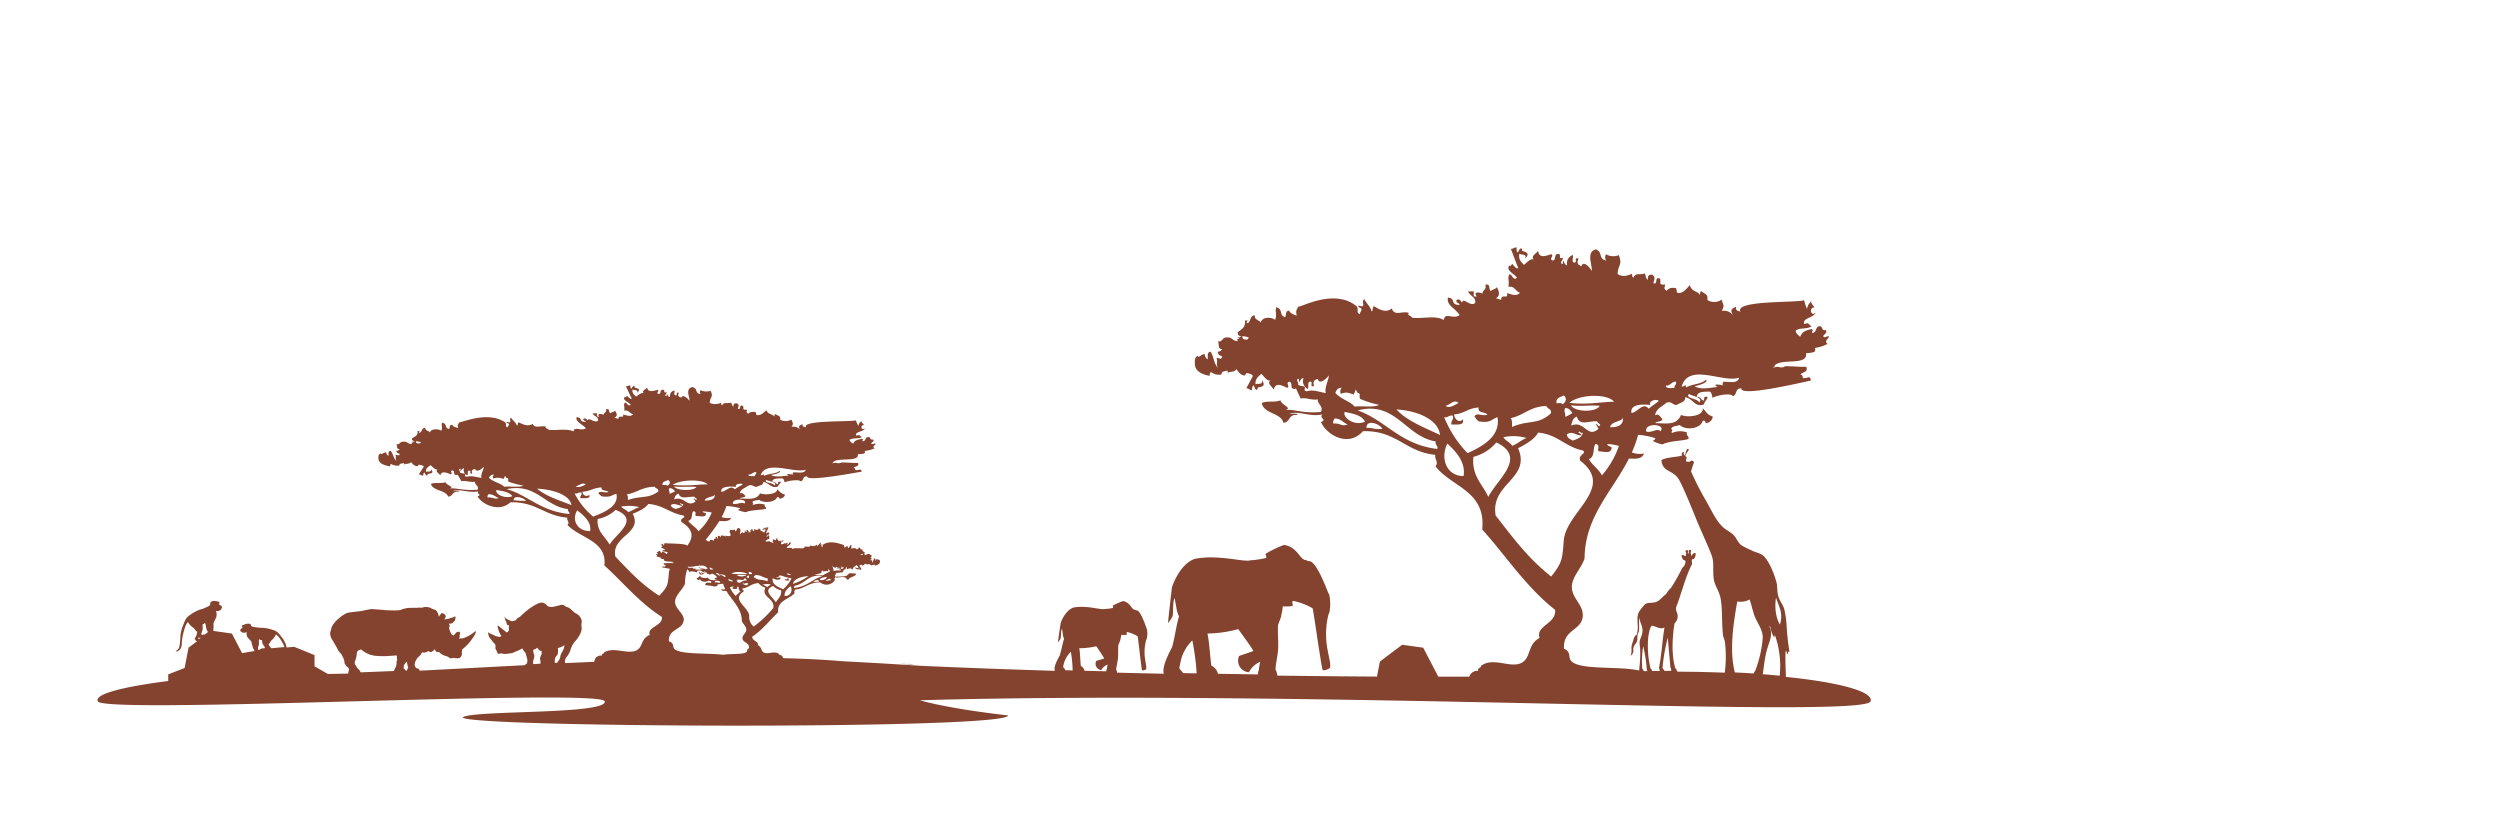 <svg xmlns="http://www.w3.org/2000/svg" width="596" height="198" viewBox="0 0 596 198">
  <g id="グループ_1000" data-name="グループ 1000" transform="translate(-1324 -3041)">
    <path id="safari_-05" d="M197.455,114.346c-2.884-.153-5.693-.305-8.44-.458-4.38-.366-9.172-.61-14.27-.733a.725.725,0,0,0-.824-.733c.092-.244-.244-.183-.244-.366-.977-.626-2.3.122-3.251-.153-1.023-.29-.565-1.358-1.679-1.847.351-.9-1.419-1.007-1.3-2.03,2.442-1.633,4.121-3.861,6.166-5.815-.32-2.793,2.625-3.068,3.953-4.579-.305-.244.076-.473,0-.824,2.5-.2,3.251-1.77,6.1-1.709a2.331,2.331,0,0,0,3.525-.672c-.549-.2.183-.244-.107-.549,1.129.2,1.984-.305,2.793-.046-.183,0-.992-.046-.61.076.687-.046.519.519,1.084.565.244-.763,1.633-.626,1.847-1.419-.351-.2-1.206-.015-1.572-.214-.061.366-1.1.565-.382.717-.687-.122-1.48.259-3.037.137-.244-.412.336-.6.259-.9.61.076.855-.137,1.465-.061.137-.259.275-.5.4-.763.015.046.046.092.137.061.427,0,.061-.458.412-.519.382.061-.122.366.2.443.488-.214.977-.412,1.129.137.107-.214.61-.458.259-.672.275.107.565-.29.778-.473.229.2.519.305.488.763-.168-.107-.641.076-.534-.305-.549.626.565.412.336.6.168.259.305-.137.336-.229.168,0,.137.214.183.351.214-.015.229-.137.473-.153-.2-.29-.366-.58-.549-.87.061-.107.214-.183.519-.214.137,0,.061.2.229.168.305-.046.443-.244.641-.458.2.244.534.137.733.275,0-.061-.061-.137.046-.168.183.061.488.015.458.275a1.189,1.189,0,0,0,.9-.183.66.66,0,0,1,.122.29c.778-.137,1.251-.412,1.236-.9.031-.259-.031-.458-.229-.549-.092.229-.321-.168-.61-.107a.4.4,0,0,1-.244.366c0-.244.076-.534-.229-.549-.336.488-.229.763-.626,1.175.2-.32,0-.443.137-.733-.305,0-.382.168-.488-.107.183-.076.382-.122.366-.351a.365.365,0,0,1-.366-.183c.412.046.214-.4.366-.534-.443.046-.351-.29-.717-.29-.519-.061-.5.29-.977.259.122-.168.031-.168-.122-.122a.644.644,0,0,1,.183-.153c-.183.046-.259-.031-.382-.031.214-.031.382-.107.351-.32-.305-.2-.687-.351-.6-.824-.534-.076.092.183-.244.183-.29-.122-.153-.549-.6-.565.061.351-.382.305-.488.534-.076-.427-.87-.443-1.206-.2-.183-.366.031-.61-.107-.916-.61.168-.2.6-.733.717-.107-.168,0-.488-.351-.458,0,.137-.259.259-.61.351.092-.427,0-.366-.107-.641-.305.031-3.144-1.358-4.975,0-.137.336.107.412-.244.549.031-.168-.137-.2-.122-.366,0-.137.305-.061.244-.275-.717.229-.183-.214-.473-.458-.168.336-.519.519-.626.9-.168-.061,0-.351-.244-.366a1.34,1.34,0,0,1-1.465.153c-.244.61-.916.122-1.465.336.259.122-.153.183-.244.336-.824.107-1.954-.2-2.671.183-.107-.626-.824,0-1.328-.351.412-.534,1.114-.687.992-1.251-.717.046-.153.534-.977.534,0-.183.336-.107.244-.366-.382-.107-.29.137-.488.168-.076-.4-.733.4-1.1.031-.031-.412.366-.427.626-.809h-.488c-.031.153.122.458-.244.351.32-.336-.214-.32-.488-.183.015-.29-.382-.259-.229-.641-.5-.122-.229.382-.488.443-.122-.122-.412-.122-.488-.275-.214.32-.32.641.107.824-.229-.031-.275.092-.488.076,0-.473-.626.031-.473-.458-.412.076-.763.275-1.1-.015.473-.183.412-.488.977-.443-.122-.443.122-.61-.107-.916-.244.076-.32.488-.61.259.153-.275.992-.519.626-.9-.061.168-.122-.046-.244-.092-.076.092-.412.458-.488.259.229-.443.4-.916.626-1.358-.229.015-.259-.107-.488-.092-.015.137.046.336-.122.366-.031-.076-.229-.473-.366-.183.244.153-.885.076-.259.626-.153-.366.336-.229.488-.351.107.443-.183.6-.382.809-.244-.153-.6-.519-.839-.382.32-.259-.214-.443-.351-.641-.061.549-.58.4-1.1.259-.305.107.244.351-.122.458-.351-.015-.061-.5-.473-.458-.29-.046.061.412-.366.259-.076.168.351.382,0,.458-.031-.6-.076.107-.366.092a.62.62,0,0,0-.473-.733c-.076.153.137.534-.137.549-.29.031.076-.412-.366-.275.153.275.107.458-.244.549-.153-.458-.778.153-.855.351-.107-.336.519-1.358-.336-1.557-.641.2-.2.656-.87.809.092-.275.092-.168,0-.458a1.452,1.452,0,0,1-1.1.076c-.336.748.076.672.107,1.374a1.375,1.375,0,0,1-1.221-.015c-.015.107.015.259-.122.275-.2-.366-.427-.168-.962-.29-.076.168-.061.382-.244.458.031-.244-.046-.4-.366-.366-.4.214-.031.534-.137.641-.382.031-.046-.458-.473-.366-.244.2.214.5-.488.443.061.229.153.32-.122.458a.75.75,0,0,0-.733-.2c-.168.046-.031.351-.244.366a1.148,1.148,0,0,1-.824-.443,47.716,47.716,0,0,0,3.251-4.426c1.068.015,2.35.214,2.808-.748a5.523,5.523,0,0,1-2.289-.168,15.3,15.3,0,0,0,1.145-2.671,16.424,16.424,0,0,1,3.251.534.747.747,0,0,1-.534.4,6.43,6.43,0,0,0,1.892.549c1.16-.565,4.182-.519,4.838-.839.107-.458-.5-.412-.29-.962a4.47,4.47,0,0,0-2.7.031c-.61-.107.32-.305-.275-.58.153-.473,1.007-.443,1.6-.6,1.221.9,3.938.565,4.3-.641.458-.076.5.137.549.382.778-.092,1.221-.427,1.328-.977-1.145-.412-.87-.412-1.908-1.313.336,1.16-2.762,1.5-4.029,1.007-.839,1.572-2.411,1.3-4.823,1.221.259-.32,1.236-.153,1.343-.6-.336-.32-.809-.977-1.358-.565.107-1.053,1.343-1.343,2.121-1.954,1.114-.229,1.053.382,1.892.351.6-.351,1.664-.366,1.587-1.175,1.5.214,1.786,1.618,3.525,1.1-.015-.412.992-1.053.519-1.16-.58-.076-.5.275-.534.58-.641-.046-.519-.656-1.358-.565.015-.809,1.221-.794,2.411-.794.4.153.4.61.565.946.641-.4,3.495-.778,3.77-.244.855-.168.351-1.267,1.587-1.175-.29,1.328,11.431-.885,12.957-1.129-.061-.839-.473-.336-1.358-.366-.382-.183.107-.32-.549-.565.321-.412,1.45-.259,1.053-1.16-1.251.031-2.64-.122-4.044-.107v.076a1.769,1.769,0,0,1-1.221-.015,9.106,9.106,0,0,0-.931.137.532.532,0,0,1,.366-.183c-.046-.015-.076-.061-.107-.092,1.129-1.221,6.257.107,5.891-1.877,1.053-.092,2.06-.046,1.6-.794a8.845,8.845,0,0,0,2.411-.61c-.748-.5.183-.672.244-1.16-.733,0-.534.321-1.084,0,.107-.366.763-.351.519-.961-.992.214-.443-.717-1.358-.565-.626.137-.382.87-1.053.977-.61-.107.321-.305-.275-.58-1.435.275-1.755.458-2.137,1.175-.32-.29-.794-.458-.824-.946,1.007-.534,1.786-.122,2.946-.61-.58-.336-.473-.656-1.358-.366-.443-.977,1.679-.87,2.121-1.755-.916.717-1.3-.809-.29-.763-.122-.366-.6-.473-.565-.946a1.761,1.761,0,0,0-.778,1.16,7.2,7.2,0,0,1-.565-1.343c-1.389.4-13.14-.092-11.858,1.694-.4-.168-1.053-.137-.824-.763-1.145.29-1.023.7-.5,1.343a2.339,2.339,0,0,0-2.167-.733c.549-.885.275-.794-.031-1.725a2.834,2.834,0,0,1-2.686.031c.259-.9-.641-.961-1.1-1.328-.32.031-.214.351-.259.58-.488-.656-1.526-.458-1.923-1.511-.7.58-1.221,1.221-2.137,1.175-.5-.015-.183-.641-.549-.763-.87-.092-1.358.076-1.6.412-.626-.275-.427-.458-.29-.961-1.557.137-.534-.5-1.1-.946-.977-.168-.214.87-1.068.778-.229-.2.58-.87-.29-1.343-.717-.046-.885.275-.794.778-.4-.153-.4-.61-.565-.946-1.175.275-1.694-.168-2.137.61-.32-.031-.229-.351-.275-.58a3.161,3.161,0,0,1-2.7.031c.046-1.465.946-1.313.214-2.884a3.268,3.268,0,0,1-2.427-.153c-.183.6-.183.366.015.961-1.5-.305-.5-1.282-1.923-1.694-1.908.412-.488,2.579-.748,3.266-.183-.412-1.557-1.694-1.908-.748-.778-.2-.9-.565-.565-1.145-.961-.29-.153.656-.794.58-.6-.015-.137-.809-.29-1.145a1.326,1.326,0,0,0-1.053,1.557c-.656.031-.748-1.45-.809-.183-.794-.153.153-.626-.015-.961-.946.305-.183-.656-.824-.565-.946-.076-.29.946-1.053.977-.824-.229.382-.733-.29-.961-1.145.32-2.274.61-2.442-.549-.305.427-1.5.809-.778,1.358-.565-.29-1.343.473-1.862.794-.443-.458-1.053-.778-.839-1.709.351.259,1.419,0,1.1.748,1.4-1.19-1.114-1.007-.565-1.343-.275-.6-.717.229-.794.4-.366-.061-.229-.473-.29-.763-.488-.015-.565.244-1.068.2.5.931.885,1.938,1.4,2.869-.168.427-.9-.351-1.084-.565-.244.107-.4.534-.534.2-.809.794,1.038,1.313,1.389,1.908-.656.488-.809-.4-1.358-.549-.5.626.031.977-.229,1.923,1.251-.107,1.129.534,2.167.931-.733.626-1.5.2-2.427.031.351,1.053-1.068-.031-1.053.977-.488.031-.58-.229-1.084-.183.946-.366.7-1.053.229-1.725-.168.336-.809.32-1.068.6-.6-.137.031-1.19-1.1-.946.32.794-.549.748-.519,1.343-.58-.29-1.77-.32-1.068.4-.809.2-.488-.427-.549-.763h-1.084c.565.809,1.435.87,1.374,1.725-.809.763-2.274-.9-2.427-.076-.427-.076-.244-.6-1.084-.366-.183.534.549.382.549.763-1.831,0-.6-1.023-2.182-1.129-.259,1.19,1.282,1.526,2.213,2.656-1.129.748-2.732-.565-2.946.748-1.618-.794-4.105-.153-5.937-.4-.2-.32-1.129-.443-.549-.7-1.206-.458-2.7.565-3.251-.717-1.023.733-2.411.153-3.236-.336-.5.031-.153.656-.519.778-.229-.809-1.007-1.206-1.389-1.908-.672.519.549,1.465-1.053.977-.137.427.519.259.549.565.046.336-.321.412-.259.778-.794-.275-.244-.427-.565-1.145-4.105-2.884-10.363,0-11.05-.046-.244.6-.443.443-.244,1.343-.794-.2-1.343-.458-1.358-.748-.824-.061-.549.626-.794.977-1.221-.259-.29-1.175-1.648-1.511-.305.641.183,1.145-.229,1.923-.763-.519-2.518-.473-2.686.427-.229-.473-1.236-.382-1.1-1.129-.977.015-.687.916-1.328,1.175-.748,0,.626-.534-.549-.382.2,1.023-.656,1.313-1.313,1.74-.061.458.305.61.763.687a2.438,2.438,0,0,1-.855.076,1.232,1.232,0,0,1,.4.305c-.366-.092-.549-.092-.29.275-1.053.061-1.007-.687-2.167-.549-.824,0-.626.7-1.6.6.366.32-.076,1.221.824,1.145-.107.244-.336.4-.794.4-.031.488.427.6.824.763-.229.565-.4.229-1.068.214.321.6-.153.839.305,1.526-.9-.87-.656-1.435-1.4-2.472-.687.031-.519.656-.519,1.16a.807.807,0,0,1-.549-.763c-.626-.153-1.145.687-1.343.214-.473.183-.58.61-.519,1.16-.031,1.038,1.007,1.618,2.732,1.923a1.31,1.31,0,0,1,.259-.6,2.829,2.829,0,0,0,2,.4c-.061-.534.61-.443,1.007-.58.229.061.122.229.107.351.443-.29,1.206-.046,1.633-.565.443.427.733.855,1.419.946.382.061.229-.336.519-.336.656.061.992.229,1.145.443-.412.61-.794,1.251-1.221,1.847.519.015.549.29,1.038.32.092-.275.015-.717.4-.733.046.183.382,1.038.733.473-.488-.4,1.969.061.748-1.267.214.794-.809.4-1.19.626-.076-.962.58-1.206,1.084-1.6.473.366,1.129,1.221,1.74.992-.794.458.336.977.58,1.435.32-1.129,1.4-.7,2.488-.259.687-.137-.427-.794.427-.916.763.122-.031,1.053.916,1.084.2.046.275-.031.305-.137.275.549.6,1.068.9,1.6,1.358-.153,1.877.305,3.236.153-.168.672,1.129,1.038.58,1.908-3.464.259-5.22-.549-6.746-.29,1.6-.336-.7-.763-.839-1.526-.809.382-2.732,0-3.495.427.458,1.679,3.541,1.419,4.105,3.022,1.251-.076.885-1.282,2.4-1.19.855-.275-.961-.183-1.343-.168,1.816-.549,3.693.519,6.2.107-.656.626.992.748-.244,1.16,1.068,1.984,5.159,3.922,7.845,1.435,6.3-.107,7.982,3.2,13.537,3.663-.153.717.717,1.206.031,1.725,2.976,3.2,9.508,3.77,8.821,9.676,4.548,4.121,8.3,8.821,13.72,12.286.259,2.152-3.663,2.366-2.884,4.258-2.442,1.023-1.435,3.266-3.693,3.892-2.091.565-5.052-1.023-7.2.29,0,.382-.733.259-.519.778a1.536,1.536,0,0,0-1.816,1.465c-2.3.107-4.609.2-6.9.305a.13.13,0,0,0-.046-.076.729.729,0,0,1-.061-.183,1.928,1.928,0,0,1,.122-.778,1.781,1.781,0,0,1,.382-.534,5.924,5.924,0,0,0,.626-1.068c.168-.366.275-.778.412-1.129a5.282,5.282,0,0,1,.32-.656c.168-.275.382-.565.382-.565a8.019,8.019,0,0,0,.809-.977,9.783,9.783,0,0,0,.7-1.236,3.666,3.666,0,0,0,.229-.962,4.092,4.092,0,0,0-.061-.87,4.32,4.32,0,0,1,.031-.473,2.515,2.515,0,0,0,.061-.488,2.169,2.169,0,0,0-.229-.733,3.742,3.742,0,0,0-.473-.641,2.146,2.146,0,0,0-.443-.32,6.321,6.321,0,0,1-.626-.4,5.221,5.221,0,0,1-.519-.473,6.065,6.065,0,0,0-.733-.6,1.49,1.49,0,0,0-.488-.183,2.221,2.221,0,0,1-.382-.183,3.024,3.024,0,0,0-.519-.336,1.682,1.682,0,0,0-.565,0s-.687.2-1.3.336c-.412.092-.855.153-.855.153a2.993,2.993,0,0,1-.824-.122,1.187,1.187,0,0,1-.473-.412,2.212,2.212,0,0,0-.961-.519,2.87,2.87,0,0,0-.855.137,12.465,12.465,0,0,0-2.121,1.221,22.16,22.16,0,0,0-2.274,1.938.8.8,0,0,1-.229.168,3.661,3.661,0,0,0-.565.336.783.783,0,0,0-.214.382,4.812,4.812,0,0,1-.946.259.811.811,0,0,1-.427-.122s-.275-.107-.6-.275c-.275-.137-.6-.336-.6-.336s-.107-.336-.153-.336c-.031,0,0,.336,0,.336a5.2,5.2,0,0,0,.229.626,1.375,1.375,0,0,0,.168.244,1.661,1.661,0,0,0,.168.687c.092.137.32.122.32.122h.183a2.288,2.288,0,0,0-.092.61,2.77,2.77,0,0,0,.061.5,1.707,1.707,0,0,1-.305.488.734.734,0,0,1-.29.137s-.259-.244-.6-.5c-.244-.2-.565-.443-.565-.443s-.2-.153-.412-.336a2.715,2.715,0,0,0-.5-.382c-.092-.031-.031.4-.031.4a8.594,8.594,0,0,0,.412,1.3,4.749,4.749,0,0,0,.443.763.709.709,0,0,1-.2.214.354.354,0,0,1-.214.046,5.048,5.048,0,0,1-.946-.214c-.305-.107-.488-.259-.748-.351a3.964,3.964,0,0,1-.412-.168,2.159,2.159,0,0,1-.259-.122c-.107-.076-.229-.2-.305-.2s-.031.32-.031.32a2.449,2.449,0,0,0,.29.855c.153.275.458.534.626.809a3.681,3.681,0,0,0,.6.687.735.735,0,0,1,.2.4,2.117,2.117,0,0,1,0,.565.581.581,0,0,0,.046.32,3.226,3.226,0,0,0,.183.305,1.087,1.087,0,0,1,.092.214,1.736,1.736,0,0,0,.32.58c.137.122.336,0,.336,0a1.5,1.5,0,0,1,.473-.061,1.25,1.25,0,0,1,.427.092.97.97,0,0,0,.366.031c.412-.015,1.068-.107,1.541-.168a1.214,1.214,0,0,0,.626-.229s.794-.29,1.374-.58a3.68,3.68,0,0,0,.6-.366s.183.32.4.626c.183.259.4.5.4.5s.153.565.29,1.038c.076.275.153.6.153.6a3.181,3.181,0,0,1-.076.687.565.565,0,0,1-.2.305,1.225,1.225,0,0,0-.4.275c-8.806.443-17.292.916-25.014,1.3a.643.643,0,0,0-.031-.076.814.814,0,0,0-.2-.336.665.665,0,0,0-.336-.122.873.873,0,0,1-.427-.29,1.486,1.486,0,0,1-.2-.565,2.868,2.868,0,0,1,.229-.916,5.664,5.664,0,0,1,.488-.794,4.612,4.612,0,0,0,.687-.672,2.073,2.073,0,0,0,.336-.6,1.73,1.73,0,0,0,.748.031,3.048,3.048,0,0,0,.824-.351,1.155,1.155,0,0,0,.458.259.626.626,0,0,0,.4-.137A2.842,2.842,0,0,0,91.8,111a.9.9,0,0,0,.275.6,1.1,1.1,0,0,0,.672.061,3.191,3.191,0,0,0,.809.656,5.49,5.49,0,0,0,1.206.443.612.612,0,0,1,.2.092,1.149,1.149,0,0,0,.5.32,1.634,1.634,0,0,0,.809-.107,2.746,2.746,0,0,0,.641.122,2.972,2.972,0,0,0,.61-.046.477.477,0,0,0,.29-.137,1.521,1.521,0,0,0,.32-.473,1.356,1.356,0,0,0,.061-.748s.031-.214.061-.4c.015-.153.015-.29.015-.29s.839-.7,1.465-1.358a7.074,7.074,0,0,0,.839-1.084,8.157,8.157,0,0,0,.641-.931,3.9,3.9,0,0,0,.336-.839s0-.122-.092-.122a.433.433,0,0,0-.259.122,7.882,7.882,0,0,1-1.251.885,10.036,10.036,0,0,1-1.526.672h-.534a2.474,2.474,0,0,0-.382.046,1.8,1.8,0,0,0,.183-.427.538.538,0,0,0-.046-.305,1.368,1.368,0,0,0,.122-.488.811.811,0,0,0-.076-.32.481.481,0,0,0-.366-.076.7.7,0,0,0-.473.214s-.229.275-.427.473a1.324,1.324,0,0,1-.259.2.959.959,0,0,1-.534-.488,6.5,6.5,0,0,1-.488-1.3,1.423,1.423,0,0,0,.153-.626.82.82,0,0,0-.244-.412,2,2,0,0,0,.733-.061.743.743,0,0,0,.382-.351.941.941,0,0,0,.366-.336,1.227,1.227,0,0,0,.122-.427.516.516,0,0,1,0-.168c.015-.076.076-.153.076-.214,0-.092-.046-.107-.046-.107a.384.384,0,0,0-.244,0,1.368,1.368,0,0,0-.29.153,2.9,2.9,0,0,1-.336.092c-.107.031-.275.061-.4.107a2.207,2.207,0,0,1-.336.137,3.306,3.306,0,0,1-.382.061c-.32.061-.58.092-.58.092l-.137-.031a1.087,1.087,0,0,0,.351-.519.612.612,0,0,0-.122-.534s.015-.092-.214-.214a3.677,3.677,0,0,0-.565-.2.268.268,0,0,0-.153.061c-.046.046-.046.122-.076.183a.824.824,0,0,1-.122.122.4.4,0,0,0-.153.137,1.671,1.671,0,0,0-.137.32l-.122-.061a2.571,2.571,0,0,0-.382-1.145,1.331,1.331,0,0,0-.4-.366,1.462,1.462,0,0,0-.351-.122,4.1,4.1,0,0,1-.519-.2c-.122-.061-.153-.107-.244-.153a2.415,2.415,0,0,0-.4-.153,6.189,6.189,0,0,0-.87-.076,1.964,1.964,0,0,0-.534.092.968.968,0,0,1-.336.076c-.2,0-.488-.031-.7-.015-.275.015-.519.046-.519.046s-1.16-.015-1.954.031a3.208,3.208,0,0,0-.778.137,5.218,5.218,0,0,0-.534.122c-.2.061-.351.168-.6.229a4.209,4.209,0,0,1-.763.076s-.29.031-.717.031c-.443,0-1.023-.031-1.572-.046-.885-.031-1.694-.137-1.694-.137s-1.45-.107-2.106-.137a3.154,3.154,0,0,0-.427.046s-.672.122-1.267.244c-.366.076-.763.168-.763.168s-1.831.2-2.869.351a3.31,3.31,0,0,0-.717.2,7.013,7.013,0,0,0-1.053.626c-.473.336-1.084.885-1.084.885a8.138,8.138,0,0,0-.794.87,6.976,6.976,0,0,0-.519.809A1.869,1.869,0,0,0,67.1,106l-.092.366-.061.244a1.88,1.88,0,0,0-.137.824,3.919,3.919,0,0,0,.305,1.038s.458.733.87,1.45c.382.656.7,1.3.7,1.3a7.213,7.213,0,0,0,.488.672.471.471,0,0,0,.214.168,10.631,10.631,0,0,1,.58,1.114,4.8,4.8,0,0,1,.259.855.993.993,0,0,0,.046.427.8.8,0,0,0,.214.275,1.259,1.259,0,0,0,.214.351.564.564,0,0,0,.29.168s.092.137.183.29l.153.275a6.227,6.227,0,0,0-.168.641,1.039,1.039,0,0,0-.015.366c-1.725.046-3.342.076-4.884.092l-3.174-1.816v-2.671l-4.869-1.984-1.77.168c-.122-.427-.214-.778-.214-.778a10.228,10.228,0,0,0-.565-1.114,4.027,4.027,0,0,0-.488-.656,7.073,7.073,0,0,0-.87-1.038,2.6,2.6,0,0,0-.7-.443s-.336-.137-.61-.214c-.382-.122-.717-.2-.717-.2a8.318,8.318,0,0,0-1.16-.214c-.565-.061-1.175-.061-1.16-.061s-1.1-.107-1.664-.244a.61.61,0,0,1-.32-.214.822.822,0,0,0-.214-.412.832.832,0,0,0-.351-.092,2.9,2.9,0,0,0-.61.046,3.131,3.131,0,0,0-.565.214s-.366.076-.458.229c-.122.2.153.336.153.336a.331.331,0,0,1-.122.229,1.712,1.712,0,0,1-.275.2l-.061.061a.6.6,0,0,0-.031.092s-.107.092-.107.168c0,.092.122.168.122.168a.909.909,0,0,0,.183.244.472.472,0,0,0,.183.092,1.407,1.407,0,0,0,.58.076,1.384,1.384,0,0,0,.519-.153,2.088,2.088,0,0,0-.031.733,2.008,2.008,0,0,0,.32.656,7.46,7.46,0,0,1,.778.855.681.681,0,0,1,.107.4,10.167,10.167,0,0,0,.29,1.023,3.54,3.54,0,0,0,.351.717.779.779,0,0,1-.015.137l-2.915.5-2.427-4.67-4.426-.626v-.061c.061-.61.061-1.3.061-1.3a1,1,0,0,1,0-.5,9.346,9.346,0,0,1,.565-1.221,2.817,2.817,0,0,0,.168-.855,2.39,2.39,0,0,0-.183-.855,1.436,1.436,0,0,0,.549.046,1.531,1.531,0,0,0,.549-.244.433.433,0,0,0,.153-.153,1.541,1.541,0,0,0,.122-.336.358.358,0,0,0,.092-.229c0-.092-.137-.168-.137-.168a.4.4,0,0,0-.046-.107.164.164,0,0,0-.076-.061,1.746,1.746,0,0,1-.305-.153.472.472,0,0,1-.168-.244s.229-.244.061-.443c-.137-.153-.5-.153-.5-.153a2.4,2.4,0,0,0-.6-.107,2.148,2.148,0,0,0-.61.092.733.733,0,0,0-.336.2,1.21,1.21,0,0,0-.107.549.682.682,0,0,1-.259.336,14.506,14.506,0,0,1-1.572.717,7.825,7.825,0,0,0-1.114.366,9.626,9.626,0,0,0-1.084.565s-.32.183-.656.427c-.244.168-.549.412-.549.412a2.661,2.661,0,0,0-.6.7,9.762,9.762,0,0,0-.626,1.465,7.185,7.185,0,0,0-.336.9c-.183.672-.305,1.465-.305,1.465s0,.763-.076,1.48c-.061.656-.183,1.282-.183,1.282a1.591,1.591,0,0,1-.259.519,1.948,1.948,0,0,1-.473.4s-.153.092-.137.122c.031.046.229.031.229.031a1.158,1.158,0,0,0,.6-.259,2.8,2.8,0,0,0,.488-.717,2.128,2.128,0,0,0,.107-.5c.046-.473.076-1.129.076-1.129a16.9,16.9,0,0,1,.366-1.908,15.245,15.245,0,0,1,.5-1.6s.2-.412.366-.672a.8.8,0,0,1,.214-.214,3.468,3.468,0,0,0,.473.7,6.125,6.125,0,0,0,.961.778,3.334,3.334,0,0,0,.4.534,2.181,2.181,0,0,0,.4.351.749.749,0,0,0-.107.244c-.031.107-.031.244-.061.351a1.221,1.221,0,0,1-.092.275s-.061.137-.122.244c-.076.137-.137.244-.137.244a.682.682,0,0,0-.107.214.622.622,0,0,0,.168.321.244.244,0,0,0,.107.2,2.225,2.225,0,0,0,.29.107l-2.045,1.541-.946,4.853L28.2,117.016V118.6c-10.3,1.313-17.734,3.068-16.773,4.853,1.694,3.174,120.156-3.174,120.843,0,.672,3.174-31.134,2.06-33.851,3.785-.87,2.472,130.016,3.022,130.016-.427-15.048-1.725-21.031-3.617-21.031-3.617,92.487-2.64,225.143,4.548,226.638.259.778-2.243-7.036-4.487-20.191-5.83-.03-1.938-.183-4-.061-6.089.259-.473.183.778.58.626-.031-.626-.015-.641.351-.473a54.538,54.538,0,0,1-.7-6.41,23.078,23.078,0,0,0-.58-3.907c-.366-1.129-1.251-2.045-1.511-3.449-.183-1.007-.092-2.03-.351-2.976-.626-2.228-1.954-5.479-3.388-6.41-.778-.519-1.725-.626-2.564-1.1a16.882,16.882,0,0,1-2.457-1.251c-.733-.58-1.129-1.725-1.755-2.35-.824-.824-1.877-1.251-2.686-2.03-1.618-1.572-2.7-4.075-3.968-6.257a70.7,70.7,0,0,1-3.51-6.883,16.636,16.636,0,0,1,.7-2.182c-.244-.641-.931-.382-.931-.153H390.2c-.427-.305.32-1.175-.229-1.251-.458-.244,1.129-1.831.687-1.709-.534-.427-.641.931-.946,1.45-.382-.458-.2-.427-.153-.626-.29-.6-.794.534-.366.626-1.633.519-3.449.305-5.021,1.114.259,2.839,2.518,2.289,3.983,4.334.885,1.236,3.419,7.478,4.044,9.05,1.236,3.1,2.717,6.151,3.861,9.066.778,2,.29,3.159.58,5.784.168,1.557,1.282,2.884,1.633,4.685.5,2.61.244,5.494.58,8.76.061.549.366,1.068.473,1.725a29.868,29.868,0,0,1-.046,7.28c-3.571-.137-7.356-.229-11.309-.244a2.037,2.037,0,0,0-.5-.87c-1.145-3.953-.427-9.02-.168-10.638a2.337,2.337,0,0,0,.748-1.892c0-.58-.549-1.145-.366-1.938,1.3-3.358,2.2-7.234,3.77-10.256.092-.382-.153-.946.076-1.206.656,0,.778-.656.824-1.419-.519-.214-.824.275-.992.687-.092-.382-.336-.763-.076-1.16a.672.672,0,0,0-.214-.366h-.122a2.132,2.132,0,0,1-.244.153c0,.2.061.717-.122.733-.214-.107,0-.458,0-.626-.107-.305-.717-.2-.656.214.305.2.092.748,0,1.053-.061.046-.748-.549-.992-.107.229.443.259,1.145.87,1.1.305.488-.107,1.023-.244,1.419-.168.076-.244.275-.412.366a43.194,43.194,0,0,1-2.686,4.777,5.609,5.609,0,0,0-1.16,1.48c-.9.58-1.45,1.633-2.61,1.938-1.007.275-1.954-.031-2.564.626a16.542,16.542,0,0,0-1.206,1.526c-1.007,1.618.076,3.632-.656,5.632-.733.29-.748,1.465-1.114,2.213a.049.049,0,0,0,.046.046.22.22,0,0,1,.031-.046c0,.031-.015.046-.031.046-.382.549.122,2.076-.427,2.64.4.061.626-.549.748-1.053-.259-1.19.656-1.679.87-2.427.122-.4,0-.885.122-1.465.061-.275.244-.519.29-.794.2-1.038-.122-2.076.168-3.266.061,1.236.7,1.923.7,3.052,0,1.206-.58,1.77-.7,2.793a8.659,8.659,0,0,0,.122,1.374,26.524,26.524,0,0,1-.122,4.258l-.092,1.129c-5.006-1.129-13.949-.015-16.178-2.228-.87-.855.107-2.182-1.755-2.976-.259-4.655,4.121-4.243,4.472-7.631.305-2.93-2.854-4.441-2.579-7.463.214-2.213,2.228-4.09,3.022-6.395.031-9.935,6.624-16.04,10.576-23.839,1.374.031,2.991.305,3.6-1.19a5.739,5.739,0,0,1-2.915-.259,27.361,27.361,0,0,0,1.5-4.2,17.134,17.134,0,0,1,4.136.809c-.153.275-.29.549-.687.61a7.253,7.253,0,0,0,2.411.855c1.48-.885,5.342-.839,6.166-1.343.137-.733-.641-.641-.366-1.5a4.622,4.622,0,0,0-3.434.076c-.778-.153.412-.473-.351-.9.2-.733,1.3-.7,2.045-.946,1.541,1.4,5.021.855,5.494-1.023.58-.122.656.214.687.58a1.816,1.816,0,0,0,1.709-1.541c-1.45-.641-1.114-.641-2.427-2.045.412,1.816-3.541,2.366-5.143,1.618-1.084,2.457-3.1,2.045-6.166,1.954.336-.5,1.587-.244,1.709-.946-.427-.5-1.023-1.511-1.725-.87.153-1.664,1.725-2.121,2.717-3.068,1.419-.382,1.343.6,2.411.549.763-.549,2.121-.6,2.045-1.847,1.908.32,2.259,2.533,4.487,1.709-.015-.641,1.267-1.664.672-1.816-.733-.122-.656.443-.672.916-.809-.076-.656-1.023-1.725-.87.031-1.267,1.557-1.267,3.083-1.267.519.244.5.961.7,1.5.824-.626,4.472-1.267,4.807-.412,1.084-.275.458-2,2.045-1.847-.382,2.091,14.59-1.48,16.529-1.877-.076-1.313-.61-.534-1.725-.565-.473-.29.137-.5-.7-.885.4-.656,1.862-.412,1.358-1.831-1.6.046-3.373-.168-5.159-.137v.122a1.97,1.97,0,0,1-1.557,0,10.828,10.828,0,0,0-1.19.214.693.693,0,0,1,.473-.29.688.688,0,0,1-.137-.153c1.45-1.923,7.982.122,7.524-2.991,1.343-.153,2.625-.092,2.045-1.251a9.389,9.389,0,0,0,3.083-.977c-.961-.778.244-1.053.32-1.816-.931,0-.687.519-1.374.031.137-.58.977-.565.672-1.526-1.282.351-.549-1.114-1.725-.87-.794.229-.488,1.374-1.358,1.541-.778-.153.412-.473-.351-.9-1.831.443-2.243.748-2.732,1.862-.412-.443-1.007-.717-1.053-1.48,1.282-.855,2.274-.214,3.77-.992-.733-.519-.61-1.038-1.725-.565-.549-1.511,2.152-1.374,2.717-2.762-1.175,1.129-1.648-1.251-.351-1.19-.153-.565-.748-.733-.7-1.48a2.842,2.842,0,0,0-1.007,1.831,12.513,12.513,0,0,1-.7-2.091c-1.786.641-16.758-.031-15.155,2.747-.5-.244-1.328-.214-1.038-1.175-1.465.458-1.312,1.114-.672,2.121a2.722,2.722,0,0,0-2.762-1.145c.717-1.4.351-1.251-.03-2.7a3.056,3.056,0,0,1-3.434.076c.336-1.419-.809-1.5-1.389-2.076-.4.061-.29.549-.336.916-.61-1.023-1.938-.717-2.427-2.35-.9.916-1.557,1.923-2.732,1.862-.641-.031-.229-1.007-.7-1.19-1.114-.153-1.725.137-2.06.656-.809-.427-.534-.717-.366-1.5-2,.214-.687-.794-1.389-1.465-1.251-.259-.275,1.358-1.358,1.236-.275-.305.748-1.374-.366-2.106-.9-.076-1.129.443-1.023,1.221-.519-.244-.5-.961-.7-1.5-1.511.427-2.152-.259-2.732.961-.4-.046-.29-.549-.351-.9-1.374.565-2.167.778-3.434.076.061-2.289,1.221-2.06.29-4.518a3.481,3.481,0,0,1-3.1-.229c-.229.931-.229.58.015,1.511-1.892-.473-.641-2.015-2.427-2.656-2.442.656-.656,4.029-.977,5.143-.244-.641-1.969-2.656-2.411-1.145-.992-.305-1.145-.885-.7-1.786-1.221-.443-.2,1.023-1.023.931-.763-.015-.153-1.267-.366-1.8a2.076,2.076,0,0,0-1.343,2.442c-.839.061-.931-2.259-1.038-.275-1.007-.229.2-.977-.015-1.511-1.221.488-.214-1.023-1.038-.885-1.19-.122-.366,1.48-1.358,1.541-1.053-.351.488-1.16-.366-1.5-1.465.5-2.915.977-3.1-.824-.382.672-1.908,1.282-1.007,2.121-.717-.458-1.709.763-2.4,1.251-.565-.7-1.343-1.206-1.053-2.686.443.412,1.816-.031,1.389,1.175,1.8-1.862-1.4-1.572-.7-2.091-.351-.916-.931.351-1.023.626-.473-.076-.29-.748-.351-1.19-.61-.031-.717.382-1.374.336.626,1.45,1.114,3.037,1.77,4.472-.229.656-1.145-.549-1.389-.87-.32.183-.5.855-.687.32-1.038,1.267,1.313,2.045,1.755,2.976-.839.763-1.023-.61-1.725-.87-.641.992.031,1.541-.305,3.022,1.587-.183,1.435.824,2.762,1.435-.946.977-1.908.336-3.1.076.427,1.664-1.374-.031-1.358,1.541-.61.046-.733-.351-1.374-.275,1.206-.58.9-1.648.32-2.717-.214.519-1.038.519-1.358.931-.763-.214.046-1.862-1.389-1.465.412,1.236-.717,1.19-.672,2.121-.748-.443-2.259-.488-1.374.626-1.038.32-.61-.656-.7-1.19l-1.374.031c.7,1.251,1.831,1.328,1.74,2.671-1.038,1.206-2.884-1.389-3.1-.092-.534-.122-.305-.946-1.374-.565-.244.824.687.6.7,1.19-2.335.031-.748-1.6-2.762-1.74-.336,1.877,1.618,2.381,2.793,4.151-1.45,1.19-3.48-.855-3.77,1.19-2.06-1.236-5.235-.2-7.57-.565-.259-.5-1.435-.687-.7-1.084-1.526-.7-3.434.916-4.136-1.114-1.312,1.16-3.083.244-4.136-.5-.641.061-.2,1.023-.672,1.221-.29-1.267-1.267-1.877-1.755-2.976-.855.809.687,2.289-1.358,1.541-.183.672.656.412.7.885.046.534-.412.641-.336,1.206-1.023-.412-.305-.672-.7-1.786-5.2-4.487-13.217.092-14.087.015-.32.916-.58.7-.32,2.106-1.007-.32-1.709-.7-1.725-1.16-1.038-.092-.7.992-1.023,1.526-1.557-.4-.366-1.831-2.091-2.366-.4,1.007.214,1.8-.305,3.022-.977-.794-3.2-.717-3.434.687-.29-.748-1.572-.6-1.389-1.77-1.251.046-.885,1.45-1.694,1.847-.961.015.809-.839-.687-.58.244,1.587-.839,2.076-1.694,2.747-.076.733.382.961.977,1.084-.366.031-.58.244-1.084.122a1.686,1.686,0,0,1,.5.473c-.458-.137-.7-.137-.366.427-1.343.107-1.282-1.053-2.762-.839-1.053,0-.809,1.1-2.045.946.458.488-.107,1.923,1.053,1.786a.974.974,0,0,1-1.023.626c-.046.748.534.931,1.038,1.175-.29.885-.5.351-1.374.336.412.946-.2,1.328.366,2.4-1.145-1.374-.809-2.259-1.755-3.877-.87.046-.672,1.023-.672,1.816a1.284,1.284,0,0,1-.7-1.19c-.809-.244-1.465,1.084-1.709.336-.6.29-.748.961-.672,1.816-.046,1.633,1.282,2.533,3.48,2.976a2.22,2.22,0,0,1,.336-.946,3.027,3.027,0,0,0,2.549.61c-.076-.839.778-.7,1.3-.916.29.092.137.351.137.565.58-.458,1.526-.076,2.091-.9.565.656.931,1.328,1.816,1.48.473.092.29-.519.672-.549.839.107,1.267.351,1.45.687-.519.977-1.023,1.969-1.572,2.9.656.031.7.443,1.313.5.122-.443.031-1.114.5-1.145.061.275.473,1.618.931.748-.626-.61,2.518.092.977-1.984.275,1.236-1.038.641-1.526.992-.092-1.5.748-1.892,1.389-2.533.61.58,1.435,1.908,2.213,1.541-1.007.733.427,1.526.733,2.243.427-1.77,1.8-1.114,3.19-.443.885-.229-.534-1.236.549-1.435.977.183-.046,1.664,1.145,1.694.259.076.351-.046.4-.214.351.87.763,1.664,1.129,2.5,1.725-.244,2.4.458,4.121.214-.229,1.053,1.419,1.618.717,2.991-4.411.443-6.654-.824-8.592-.412,2.045-.549-.885-1.19-1.053-2.381-1.038.61-3.48.046-4.456.7.565,2.625,4.5,2.2,5.2,4.7,1.6-.137,1.129-2.03,3.068-1.877,1.084-.443-1.221-.275-1.725-.259,2.32-.87,4.7.794,7.906.122-.855.992,1.251,1.16-.321,1.816,1.343,3.1,6.532,6.12,10,2.182,8.043-.214,10.149,4.975,17.246,5.632-.2,1.129.9,1.877.031,2.7,3.754,4.991,12.1,5.83,11.156,15.094,5.754,6.425,10.5,13.766,17.383,19.169.305,3.373-4.7,3.739-3.709,6.7-3.129,1.618-1.862,5.143-4.746,6.12-2.656.9-6.44-1.557-9.2.519,0,.6-.931.4-.672,1.221a1.951,1.951,0,0,0-2.121,1.358c-2.366,0-4.838.015-7.4.015l-3.6-6.914-5.021-.7-5.311,4.014-.687,3.571c-7.509-.046-15.521-.122-23.808-.229l.031-.031a3.659,3.659,0,0,0-.427-1.48c.122-1.694.534-3.19.641-4.9.092-1.679-.137-3.571-.046-5.387.092-.916.778-1.831.824-2.793a9.255,9.255,0,0,0,.32-1.923,12.446,12.446,0,0,0,2.3-.061c.275-.488-.336-1.007.214-1.236a15.574,15.574,0,0,1,4.594,1.755c.137,0,2.152,14.514,2.411,14.712.259.275,1.77-.32,1.786-.6v-1.023l-.672-3.449a19.529,19.529,0,0,1,.29-8.272c.168-.031.336-.946.321-1.465.153,0,.061-3.19-.336-3.449-.046.092-2.61-7.326-4.487-7.692a.875.875,0,0,1-.778-.229c-1.694,0-1.923-3.083-5.342-3.632a27.009,27.009,0,0,0-4.441,2.137c.2.4.29.977.153.977a22.437,22.437,0,0,1-3.693.549c-1.709.5-7.692-1.465-13.308-.336-3.693,1.282-5.448,6.746-5.448,6.868,0,.107-.977,8.379-.9,8.425a7.633,7.633,0,0,0,1.023-1.557c.305-.275-.061-3.678.6-4.411-.092.168.488,2.915.488,3.068a12.536,12.536,0,0,0,.488,1.328c-.687,2.3-.962,4.838-1.6,7.143.076.076-2.656,4.64-2.015,6.517q-5.563-.114-11.156-.259a1.707,1.707,0,0,0-.214-.794c.107-.931.351-1.74.443-2.686.076-.916,0-1.954.076-2.961.061-.5.458-.992.5-1.526a5.387,5.387,0,0,0,.214-1.053,5.842,5.842,0,0,0,1.267,0c.168-.259-.168-.565.137-.672a8.408,8.408,0,0,1,2.488,1.023c.076,0,.916,8,1.053,8.1.137.153.977-.153.992-.305,0-.076,0-.488.015-.565l-.305-1.892a10.975,10.975,0,0,1,.305-4.533c.092,0,.2-.519.2-.794a4.179,4.179,0,0,0-.122-1.908c-.031.046-1.3-4.06-2.32-4.289a.516.516,0,0,1-.427-.137c-.931-.031-1.007-1.709-2.869-2.076a15.764,15.764,0,0,0-2.488,1.114c.107.229.137.549.076.534a12.5,12.5,0,0,1-2.045.244c-.946.244-4.2-.916-7.3-.366-2.06.656-3.113,3.632-3.113,3.693s-.687,4.579-.656,4.609a4.344,4.344,0,0,0,.6-.839c.168-.153.031-2.015.412-2.411-.046.092.214,1.6.214,1.694a5.841,5.841,0,0,0,.244.733c-.412,1.251-.626,2.64-1.007,3.892.031.046-1.618,2.64-1.206,3.632v.107c-10.9-.336-21.626-.733-31.76-1.19M88.44,61.647a.487.487,0,0,1-.351.336c-.321-.061-.885.061-.809-.534a4.813,4.813,0,0,1,1.16.2ZM97.628,68.9s-.137-.031-.2-.046A.527.527,0,0,1,97.628,68.9Zm5.265,1.282c-1.145-.153-2.411-.61-3.51-.275-.916-.168-.046-.427-.549-.763a3.687,3.687,0,0,1-1.084-.214c.183-.32-.641-.87.153-.931-.107,1.267.183-.2.824-.092a1.25,1.25,0,0,0,.809,1.648c.214-.32-.137-1.16.458-1.1.656,0-.29.839.7.672-.259-.61-.076-.961.717-1.068.2.992,1.74-.137,2-.519.107.549-.839,1.8-.519,2.656Zm7.646,5.326c-.046-1.343,2.472-.626,2.961.153A25.381,25.381,0,0,1,110.539,75.5Zm-4.09-2.442c1.572.259,3.174.519,3.8,1.48C108.433,75.275,106.022,73.978,106.449,73.062Zm-1.862.992c1.206.015,1.587.656,2.442.931-1.267.351-1.236-.229-2.7-.153A.851.851,0,0,1,104.587,74.054Zm8.318-2.03c-.977.458-3.129.107-4.579.259-.961-.87-2.472-1.084-3.648-2.091a1.186,1.186,0,0,1,1.16-.809c-.29.565-.244.336-.153.946a3.246,3.246,0,0,1,2.427.107,3.135,3.135,0,0,0,.382-.748,3.223,3.223,0,0,1,.32.473c.855.229.153.4.565.946A23,23,0,0,0,112.9,72.025Zm10.622,5.616c-.183.6.473.565.29,1.145-6.929-.672-9.8-4.487-14.941-5.937C116,71.384,117.773,76.847,123.527,77.641Zm.794-.977c-2.915-1.16-6.12-2.121-8.165-3.922C120.185,72.956,124.015,74.344,124.321,76.664Zm46.488-6c.58.351,2.808.519,1.908,1.313C172.533,71.323,170.015,71.384,170.808,70.666Zm-1.374-1.129c1.282-3.693,7.814-.443,10.744-1.3-.275.992-1.847.6-2.946.61-.092.275-.321.32,0,.58-.656-.183-2.243-.305-1.068.2-1.328.076-3.113.473-4.319-.137.839-.122,2.64-.565,2.137-.992-.794.717-2.717.641-3.754,1.206.031-.733-.229-.061-.809-.183Zm-2.961-.153c.962.031.977-.6,1.877-.6.229.534-.366.5-.244.961-.717,0-1.587.122-1.618-.366Zm-.946,6.929c-.626-.534-1.572.29-2.686.031C162.475,74.909,166.642,75.2,165.528,76.313Zm-1.969-4c-.351-.7,1.328-.962,1.6-.6-.58.412-1.313.733-1.862,1.175-1.084-1.114-2.106.549-3.22.626C159.7,72.055,162.521,72.223,163.559,72.315Zm29.715,16.071a1.75,1.75,0,0,1,.519-.092c.046.29-.214.229-.366.259a.219.219,0,0,1-.153-.153Zm-7.31,4.029c-.519.473-1.206.58-1.633.992a9.522,9.522,0,0,1-2.06-.122,9.766,9.766,0,0,0,1.587-.427c.183-.259-.137-.336.244-.458a1.987,1.987,0,0,1,.153-.229,1.411,1.411,0,0,0,.168.351,1.374,1.374,0,0,1,1.1-.046c.046-.29.061-.183-.076-.458a.515.515,0,0,1,.519.382Zm.565-1.267c.107.183.809.717.9.244.366.046.443.229.321.5.443.092.031-.321.32-.321.275-.031.107.382.214.519a.6.6,0,0,0,.366-.778c.29-.046.427.641.382.046.366.031,0,.29.076.443a2.1,2.1,0,0,1-.488.107c-.229.153.168.29-.244.366a4.026,4.026,0,0,0-1.587.122c.137-.4-.29-1.007-.244-1.267Zm-1.618,3.525c.382-.122.549-.427,1.1-.443a.466.466,0,0,1,.122.366C185.475,94.551,185.49,94.841,184.91,94.673Zm-1.45-.214c.275-.458,1.007-.58,1.709-.7C185.368,94.185,184.269,94.811,183.46,94.46ZM182,94.978c.229-.366,1.358-.7,1.343-.076A9.239,9.239,0,0,1,182,94.978Zm-4.5.916c2.594-.366,3.373-2.961,6.593-2.259-2.32.687-3.6,2.488-6.73,2.793-.076-.275.214-.259.137-.549Zm-.351-.458c.137-1.1,1.862-1.755,3.678-1.847A12.589,12.589,0,0,1,177.142,95.436ZM260.09,112.5Zm42.718-2.839ZM285.791,36.693a.748.748,0,0,1-.458.534c-.412-.107-1.145.107-1.023-.839a4.607,4.607,0,0,1,1.48.32Zm11.4,11.217a1.591,1.591,0,0,1,.259.076C297.375,47.957,297.283,47.941,297.191,47.911Zm6.959,2.045c-1.465-.214-3.068-.931-4.487-.412-1.16-.244-.046-.672-.7-1.19a3.945,3.945,0,0,1-1.374-.336c.244-.5-.824-1.358.2-1.465-.153,1.984.244-.305,1.068-.153a2.072,2.072,0,0,0,1.023,2.579c.275-.488-.168-1.816.6-1.74.824,0-.382,1.328.9,1.053-.321-.946-.092-1.511.931-1.694.244,1.557,2.228-.229,2.549-.839.137.855-1.084,2.839-.687,4.166Zm9.707,8.3c-.031-2.121,3.144-1.007,3.785.214C316.009,58.732,315.277,58.182,313.857,58.258Zm-5.189-3.8c2.015.4,4.044.778,4.838,2.3C311.187,57.938,308.119,55.908,308.668,54.458Zm-2.4,1.557c1.541.015,2.015,1.007,3.113,1.435-1.618.565-1.572-.366-3.434-.229a1.508,1.508,0,0,1,.336-1.206Zm10.622-3.251c-1.267.717-4,.2-5.83.427-1.221-1.358-3.144-1.679-4.624-3.251.244-.565.4-1.145,1.48-1.282-.366.885-.32.534-.214,1.5,1.358-.534,1.847-.29,3.1.153a5.152,5.152,0,0,0,.488-1.19,3.92,3.92,0,0,1,.412.748c1.084.366.183.61.7,1.5a23.517,23.517,0,0,0,4.487,1.4Zm13.491,8.715c-.244.931.6.87.366,1.8-8.821-.992-12.454-6.959-19-9.188,9.111-2.366,11.309,6.181,18.635,7.4Zm1.007-1.526c-3.709-1.8-7.784-3.266-10.378-6.089C326.143,54.168,331.027,56.32,331.393,59.952Zm59.353-9.783c.733.549,3.571.794,2.427,2.045C392.944,51.192,389.739,51.3,390.747,50.17Zm-1.74-1.77c1.679-5.784,9.966-.748,13.72-2.121-.351,1.557-2.366.931-3.77.992-.122.427-.412.519,0,.9-.839-.275-2.869-.458-1.374.336-1.694.137-3.968.763-5.494-.183,1.068-.2,3.388-.9,2.732-1.572-1.023,1.129-3.48,1.038-4.792,1.908.046-1.16-.29-.107-1.038-.275Zm-3.785-.214c1.236.046,1.251-.931,2.4-.961.29.839-.473.794-.32,1.511-.916.015-2.015.214-2.06-.549ZM383.97,59.052c-.794-.839-2.015.473-3.434.076C380.094,56.885,385.4,57.312,383.97,59.052ZM381.5,52.795c-.443-1.1,1.694-1.511,2.045-.946-.748.656-1.679,1.175-2.381,1.862-1.374-1.725-2.686.87-4.105.992-.488-2.289,3.129-2.06,4.441-1.908Zm30.936,52.318c-.885-1.267-1.343-3.938-.931-6.41C412.083,100.747,413.334,102.319,412.434,105.112Zm-4.09,11.874c.244-1.74.412-3.358.809-5.143.565-2.488,1.862-4.166.7-6.41a2.667,2.667,0,0,1,.305.29,6.81,6.81,0,0,0,.9,2.518c.076-.229.122-.443.168-.641a22.549,22.549,0,0,1,1.16,9.737C411.09,117.215,409.732,117.093,408.343,116.986Zm-6.074-17.353a4.3,4.3,0,0,0,2.915-.473c.58,1.465.763,3.129,1.526,4.685.672,1.389,1.587,2.686,1.633,4.38a28.166,28.166,0,0,1-1.755,7.814,3.891,3.891,0,0,1-.5.763c-1.419-.092-2.884-.183-4.4-.244-1.358-5.128-.351-11.8.58-16.941Zm-17.841,15.949a42.891,42.891,0,0,1,1.282-7.356c.061,1.251.534,6.166.61,7.158a.957.957,0,0,1,.168.794h0c-.534.015-1.053.015-1.587.015a1.394,1.394,0,0,0-.473-.626Zm-3.434-6.944c.076-1.053.458-3.129.946-3.2.534-.076,2.076,1.053,2.976.366-.565,3.358-.672,6.441-1.328,9.722a.959.959,0,0,1,.153.687c-.58,0-1.145,0-1.725.015a2.192,2.192,0,0,0-.443-.641,23.063,23.063,0,0,1-.58-6.944Zm-1.16,1.679a33.539,33.539,0,0,1,.87,5.708l.2.2h0c-.305.015-.61.015-.916.031a1.452,1.452,0,0,0-.366-.565,20.432,20.432,0,0,1,.214-5.357ZM333.148,62c2.03,1.877,4.426,4.441,3.861,7.738C332.9,69.735,331.408,65.462,333.148,62Zm2.64-9.691c-.641.366-2.228,1.465-3.083.672C333.7,52.9,334.69,51.3,335.789,52.306Zm2.182,11.981a26.643,26.643,0,0,1-5.586-8.592c1.053.2,1.007-.549,2.06-.351.29,1.038-.5,1.175-.321,2.121,1.328-.061,3.174.29,2.732-1.267-.733.962-2.015.153-2.076-1.16,2.4-.153,3.342-1.541,5.83-1.633-.305,1.48,1.679.9,2.076,1.755-1.587.305-2.488-.641-3.083.366.351.4.58.9,1.038,1.175,2.869.473,3.007-.519,4.456-1.007.824,4.7-3.846,7.066-7.127,8.592Zm4.93,10.424c-1.328-3.052-3.983-4.9-3.541-9.554a10.5,10.5,0,0,0,5.464-3.434C352.21,65.264,345.19,70.331,342.9,74.711Zm9.127-14.056c-1.3.5-2.121,1.389-3.419,1.877-.488-.87-1.6-1.175-2.091-2.06a11.374,11.374,0,0,1,5.494.183Zm5.784-5.845c-3.144,2.823-5.082,1.45-9.249,3.22,0-.794.107-1.725-.366-2.091,3.22-.656,4.655-2.823,8.562-2.9.2.733,1.343.61,1.053,1.786Zm2.732-2.167c-.061-.443-.839-.259-1.374-.275-.214-1.267.916-1.419,1.694-1.847C361.688,51.009,361.52,52.169,360.543,52.642Zm2.427,2.045a9.67,9.67,0,0,1-1.709.946c.076-1.251-.458-1.16-.015-2.106,1.007,0,1.282.656,1.725,1.16Zm5.525,2.884c.488.061.4.656.7.885-2.732,2.472-3.3-2.137-6.532-.748.229-.9.4-1.847,1.358-2.137.687,2.243,2.564,1.053,4.823,1.1-.046.4,1.4.87.351,1.19-.092-.32-.58-.7-.687-.29ZM362.6,52.886c2.64.305,4.777-.137,6.868.137C368.479,54.626,363.58,54.5,362.6,52.886Zm2.823,6.547c-.168,1.145-1.328,1.465-2.381,1.862-.6-.366-1.358-.6-1.389-1.48,1.221-.961,2.167.275,3.434.229.183-.443-1.343-.7-.351-.9C364.817,59.373,365.03,59.495,365.427,59.434Zm7.478-7.387c-2.64-.076-6.044.778-10.653.244C364.435,50.276,371.257,49.956,372.905,52.047Zm-.962,6.044c.321-1.526,3.052-1.267,3.083-2.35C375.164,57.511,373.974,58.152,371.944,58.091Zm-1.938,11.477c-.794-1.511-2.274-2.4-3.129-3.846,1.679-.61.794-3.083,1.679-3.648,1.175.366.183,1.282.7,1.786,1.526.046,2.961.672,3.083-.977-2.595-1.1.076-.778,1.709-.336a20.894,20.894,0,0,1-4.044,7.02ZM357.888,93.7c-5.632-4.518-8.806-8.9-13.217-14.529C343.3,71.445,353.218,70.407,350,63.1c2.106-1.038,4.075-2.3,4.777-3.724,4.67.427,6.486,3.434,10.7,4.273.931.87-1.267.916-.656,2.427,8.455,6.517-3.373,12.133-3.922,19.047C360.558,89.316,360.635,90.308,357.888,93.7Zm-81.941,13.583a29.367,29.367,0,0,0,7.341-1.053c.916,1.251,3.571,4.914,3.6,5.2.107.046-2.335.809-3.388,1.206a2.755,2.755,0,0,0,2.35,3.877,5.284,5.284,0,0,1,2.64-2.472c.015.275-.305,1.45-.244,1.8-.168.5-.351.916-.214,1.19-3.159-.046-6.364-.107-9.584-.153a2.738,2.738,0,0,0-1.541-1.923c-.305-1.557-.458-5.54-.961-7.677Zm-6.715,8.2c.382-1.541.488-3.938,3.113-6.563a57.338,57.338,0,0,1,1.038,7.86c-1.084-.015-2.152-.046-3.236-.061-.259-.443-.687-.717-.916-1.236Zm-23.839-4.7a17.182,17.182,0,0,0,4.06-.473c.488.7,1.862,2.747,1.877,2.9.061.031-1.3.412-1.892.61a1.509,1.509,0,0,0,1.221,2.167,2.874,2.874,0,0,1,1.5-1.313,9.284,9.284,0,0,0-.168.977c-.107.275-.2.488-.137.641l-5.265-.137c.092-.321-.382-.946-.809-1.129-.137-.855-.153-3.052-.382-4.228Zm-3.831,4.411a6.164,6.164,0,0,1,1.831-3.556,31.2,31.2,0,0,1,.427,4.426.047.047,0,0,1,.031.015l-1.755-.046c-.107-.336-.4-.488-.534-.824Zm-36.323-.656.809.137c-1.206-.061-2.411-.107-3.617-.168m-1.908-.092c-.427-.015-.855-.046-1.282-.061m-73.532-36.43c1.6,1.206,3.48,2.854,3.068,4.945C125.557,82.845,124.366,80.113,125.709,77.916Zm2.03-6.166c-.5.229-1.74.931-2.411.412C126.106,72.116,126.885,71.109,127.739,71.75Zm1.77,7.646a17.465,17.465,0,0,1-4.426-5.51c.824.122.778-.336,1.618-.214.229.656-.382.748-.244,1.343,1.038-.031,2.488.2,2.137-.794a.986.986,0,0,1-1.633-.748c1.877-.092,2.61-.977,4.563-1.023-.229.946,1.328.58,1.633,1.129-1.236.2-1.954-.427-2.427.229a4.405,4.405,0,0,0,.824.763c2.243.305,2.35-.32,3.495-.626.656,3.007-2.976,4.487-5.555,5.448Zm3.907,6.669c-1.053-1.954-3.144-3.144-2.823-6.1a8.466,8.466,0,0,0,4.273-2.167c5.815,2.289.32,5.494-1.45,8.272Zm7.1-8.928c-1.007.32-1.664.87-2.671,1.19-.382-.565-1.267-.763-1.648-1.328A10.873,10.873,0,0,1,140.513,77.137Zm4.5-3.709c-2.457,1.786-3.983.9-7.234,2.015,0-.5.076-1.1-.29-1.343,2.518-.412,3.632-1.786,6.7-1.816C144.344,72.757,145.245,72.681,145.016,73.429Zm2.121-1.374c-.061-.29-.656-.168-1.084-.183-.168-.809.7-.9,1.328-1.175.641.32.519,1.053-.244,1.343Zm1.908,1.313a8.131,8.131,0,0,1-1.328.6c.061-.794-.366-.748-.031-1.343C148.48,72.62,148.694,73.047,149.045,73.368Zm4.35,1.862c.382.046.32.412.549.565-2.137,1.572-2.595-1.374-5.128-.5.168-.58.305-1.175,1.053-1.358.549,1.435,2.015.687,3.785.717-.031.259,1.1.565.29.763-.061-.214-.458-.458-.549-.183Zm-4.64-3.007c2.06.214,3.739-.076,5.387.122C153.379,73.368,149.533,73.261,148.755,72.223ZM151,76.42c-.137.733-1.038.931-1.862,1.175-.473-.244-1.068-.382-1.1-.946.961-.61,1.709.183,2.7.153.137-.275-1.053-.458-.275-.565.061.153.229.214.549.183Zm5.83-4.685c-2.06-.061-4.731.473-8.348.107C150.174,70.575,155.531,70.392,156.828,71.735Zm-.733,3.846c.244-.977,2.4-.794,2.4-1.5C158.614,75.214,157.668,75.611,156.1,75.581Zm-1.465,7.31c-.626-.961-1.786-1.541-2.472-2.457,1.313-.382.61-1.954,1.3-2.32.916.244.137.824.565,1.145,1.19.031,2.335.443,2.411-.61-2.03-.717.046-.488,1.343-.214A12.541,12.541,0,0,1,154.631,82.891Zm2.167,9.035c-.259.061-.382-.259-.366.092-.458-.259-1.328-.229-1.694-.58-.229.2.58.412.962.473a3.955,3.955,0,0,1-1.938.061c.534-.244-.183-.183-.488-.107.153-.122.046-.137,0-.275-.412,0-.961.107-1.206-.107a.542.542,0,0,1,.061-.137c1.389.244,4.105-1.084,4.67.6Zm-.61.534c.351.336-.778.305-.855.626C154.936,92.7,155.928,92.628,156.187,92.46Zm1.954-.61c-.015.229-.412.168-.733.168.046-.214-.214-.2-.122-.458.412,0,.412.305.839.29Zm2.884,1.969c-.5-.031-.961-.824-1.45-.305-.259-.214-.58-.366-.839-.565.122-.168.885-.046.717.29C159.926,93.193,161.193,93.116,161.025,93.818Zm-1.236,1.343c-.5.122-.931-.275-1.221-.015C158.064,94.627,159.942,94.49,159.789,95.161Zm3.037-.305c-.717.015-1.145-.168-1.084-.7C161.743,94.475,162.719,94.4,162.826,94.856Zm2.427.58c.443.015.778-.366,1.221-.076,0,.275-.29.336-.488.443-.382-.122-.778-.214-.839-.565.137.015.214-.015.244-.092.351.061-.183.137-.122.275Zm-1.45-.473c.107-.076.076-.244.244-.275-.046-.122-.214,0-.244.092-.366-.092.137-.244.122-.366.794,0,1.465.351,1.709-.336.336.092.4.366.473.641-1.145-.412-1.343.977-2.3.229Zm-.092-1.633c.748-.092,1.5.046,2.427-.046A2.194,2.194,0,0,1,163.711,93.33Zm.916,3.846c-.305.443-.824.7-1.114,1.16a5.9,5.9,0,0,1-1.419-2.121c.58-.137,1.526-.229.61.107.046.5.549.305,1.084.29.183-.153-.168-.427.244-.534C164.337,96.245,164.032,96.993,164.627,97.176Zm1.648-4.075a31.273,31.273,0,0,1-3.77-.061C163.086,92.414,165.5,92.491,166.275,93.1Zm.351.366c.153.29-.031.259,0,.641a3.082,3.082,0,0,1-.6-.29c.153-.153.259-.351.61-.351Zm.733-.351c-.2,0-.458-.046-.488.076-.351-.137-.4-.488-.107-.641.275.122.672.168.6.549Zm3.877,1.068c-.168.107-.122.4-.137.641-1.465-.534-2.152-.107-3.266-.961-.107-.351.305-.32.366-.534,1.374.015,1.877.672,3.022.87Zm.58,1.374c-.168.259-.565.366-.733.626-.458-.153-.748-.412-1.206-.565a4.891,4.891,0,0,1,1.938-.061Zm4.9-2.289c-.305.244-.87-.092-1.084-.2C176.012,92.765,176.379,93.254,176.714,93.269ZM176.547,96a1.494,1.494,0,0,1-1.374,2.335C174.975,97.344,175.829,96.566,176.547,96Zm-4.228-1.892c.519.153.565.443,1.572.305.168-.092.244-.244.366-.351-.214-.305-.534-.015-1.1-.107.137-.259.839-.076.733-.534.87.031,1.206.443,2.06.488-.015.4-.473.641-.733.351-.153.473.488.366.961.382.061-.29-.214-.32-.107-.641.366-.061.351.168.733.107a8.24,8.24,0,0,1-1.984,2.61c-1.16-.458-2.808-1.16-2.5-2.594Zm.763,5.754c-.809-1.328-3.281-2.854-.672-3.922a3.825,3.825,0,0,0,1.923,1.038c.153,1.4-.794,1.969-1.267,2.884Zm-6.364,3.174c-.183-2.091-4.365-3.785-1.374-5.754.214-.458-.565-.473-.229-.733,1.5-.259,2.137-1.175,3.785-1.3a3.654,3.654,0,0,0,1.679,1.114c-1.145,2.213,2.366,2.518,1.862,4.853a25.294,25.294,0,0,1-4.685,4.411,3.167,3.167,0,0,1-1.053-2.594Zm-15.613,1.236c.229-1.862-2.259-2.839-2.06-4.777.153-1.419,1.725-2.595,2.35-4.06a11.683,11.683,0,0,1,.5-3.4c.458,0,.275.488.641.565.122-.259,1.4-.061,1.694.122.076-.168.061-.382.244-.458.534,0,1.084,0,1.084.382-.382-.046-.32.244-.61.259,0-.137.015-.32-.244-.275-.214.046.244.351.229.549.794.244.916-.412,1.587-.519-.031.382.458.4.717.565.382.015.351-.275.855-.168.351.29.9.427.962.931-.244-.2-.458.107-.61.259.046.214.488.137.6.29-1.084.031-1.8.153-2.182-.58-.565.229-1.969.061-1.816-.488-.473.427-.351.427-.855.626.046.259.244.412.6.473,0-.107.046-.214.244-.183.168.565,1.389.733,1.938.305.275.076.656.061.717.29-.275.122.153.229-.122.275a1.883,1.883,0,0,0-1.221-.015c.092.259-.183.229-.122.458.29.153,1.664.137,2.182.4a3.133,3.133,0,0,0,.855-.259c-.137-.015-.183-.107-.244-.183a6.664,6.664,0,0,1,1.465-.244,7.115,7.115,0,0,0,.519,1.267,2.343,2.343,0,0,1-1.023.076c.214.458.778.366,1.267.351,1.389,2.35,3.709,4.2,3.709,7.2.275.7.992,1.267,1.068,1.923.092.916-1.023,1.374-.916,2.259.122,1.023,1.679.9,1.572,2.3-.656.244-.305.641-.626.9-.763.641-3.739.366-5.54.656-4.014-.458-9.951-.031-11.553-1.313-.687-.549.076-1.389-1.389-1.908-.229-2.976,3.22-2.686,3.48-4.853Zm-3.541-11.462c-.244,2.686-.183,3.312-2.32,5.464-4.441-2.9-6.944-5.708-10.424-9.31-1.114-4.93,6.654-5.555,4.105-10.225,1.648-.656,3.174-1.45,3.724-2.35,3.663.29,5.1,2.213,8.409,2.762.733.565-.992.58-.5,1.541,3.144,1.984,2.732,3.815,1.389,5.677-.214-.641-4.792-.473-5.387-.656a3.365,3.365,0,0,1-.259.626.85.85,0,0,0-.351-.549c0,.229-.2.275-.244.458.458-.015.29.7-.122.366.2.427,1.16.382.961.839-.4-.137-.351,0-.61.168.534.229.87.046,1.328.29-.015.229-.229.32-.366.443-.168-.336-.32-.427-.961-.565-.275.122.153.229-.122.275-.305-.046-.2-.4-.473-.458-.412-.076-.153.366-.61.259-.107.29.183.29.229.458-.244.153-.153,0-.488,0,.031.229.458.305.107.549a3.635,3.635,0,0,0,1.084.29c-.2.351.244.336.717.382-.137.794,1.5.473,2.32.7-.046.061-.076.107-.122.168-.183-.076-.366-.137-.382.061a2.471,2.471,0,0,1,.336.015c0,.015-.031.046-.046.061a.612.612,0,0,1-.29-.046v-.031c-.626,0-1.267.061-1.831.046-.183.427.336.351.473.549-.29.122-.076.183-.244.275-.4,0-.58-.229-.61.168.229.046.946.183,1.816.336a3.746,3.746,0,0,0-.229.992Zm-27.227,21.5h0s.015-.214.031-.488v-.458a1.84,1.84,0,0,1,.229-.534c.122-.2.336-.336.427-.565a1.981,1.981,0,0,0,.107-.641v-.519a1.043,1.043,0,0,0-.061-.351,7.037,7.037,0,0,0,.87-.29,4.444,4.444,0,0,0,.733-.412,3.805,3.805,0,0,1-.153.748,4.733,4.733,0,0,1-.29.656,6.844,6.844,0,0,0-.458.9,2.074,2.074,0,0,0-.107.534,2.673,2.673,0,0,1-.229.61,2.367,2.367,0,0,1-.305.427,1.589,1.589,0,0,0-.2.336c-.183,0-.382.015-.565.031Zm-5.128-.473a2.838,2.838,0,0,1,.214-.641,5.211,5.211,0,0,0,.046-.748.4.4,0,0,0-.092-.229,3.048,3.048,0,0,1-.137-.61,2.29,2.29,0,0,1,0-.488,1.066,1.066,0,0,0,.473-.137,2.228,2.228,0,0,0,.473-.336,2.527,2.527,0,0,0,.549.656.8.8,0,0,0,.473.137,3.6,3.6,0,0,1,.015.656.476.476,0,0,1-.107.29,2.512,2.512,0,0,0-.259.733,1.883,1.883,0,0,0,.046.534,3.111,3.111,0,0,1,.046.61.938.938,0,0,1-.015.214l-1.755.092a6.661,6.661,0,0,1,.031-.733Zm-30.875,1.816a5.47,5.47,0,0,1,.046-.717.249.249,0,0,1,.061-.168s.168-.229.321-.443l.214-.305s.046-.061.122.137c.061.2.153.656.153.656a.855.855,0,0,0,.046.244c.015.061.061.061.092.122a.663.663,0,0,1,.031.2,3.674,3.674,0,0,0-.305.717h-.32a.619.619,0,0,0-.076-.137,1.856,1.856,0,0,0-.351-.336Zm-11.675-1.5a2.6,2.6,0,0,1,.183-.565,6.168,6.168,0,0,0,.214-.763,7.487,7.487,0,0,0,.107-.763,1.568,1.568,0,0,1,.168-.565.764.764,0,0,1,.336-.229,1,1,0,0,1,.5-.168c.153,0,.32.229.32.229a7.1,7.1,0,0,0,1.877,1.007,8,8,0,0,0,2.213.32s.839.046,1.755,0c1.084-.046,2.243-.168,2.243-.168s.076,0,.122.244c.046.275.061.794.061.794a.454.454,0,0,1,0,.214c-.031.107-.122.183-.137.305a.672.672,0,0,0,.031.275,2.017,2.017,0,0,1-.031.32c-.046.214-.107.473-.107.473a8.612,8.612,0,0,0-.5,1.1c-2.793.122-5.448.229-7.951.32a1.13,1.13,0,0,0-.153-.351,2.211,2.211,0,0,0-.214-.275,5.248,5.248,0,0,1-.412-.412c-.107-.153-.2-.336-.275-.458a3.653,3.653,0,0,0-.275-.366,1.284,1.284,0,0,1-.061-.549ZM52.1,109.874a2.506,2.506,0,0,0,.32-.366,4.076,4.076,0,0,0,.29-.5,5.869,5.869,0,0,0,.794-.824,2.462,2.462,0,0,0,.336-.656.762.762,0,0,1,.244.122,4.686,4.686,0,0,1,.473.458,10.017,10.017,0,0,1,.778,1.175,10.639,10.639,0,0,1,.6,1.221l-3.144.29-.122-.122L52.5,110.5a1.565,1.565,0,0,1-.137-.2,2.162,2.162,0,0,0-.122-.275.914.914,0,0,0-.153-.168Zm-2.472.58a1.2,1.2,0,0,0,.183-.519,5.327,5.327,0,0,0,0-.855,1.079,1.079,0,0,1,.092-.443,1.476,1.476,0,0,0,.336.168,1.281,1.281,0,0,0,.32.046,2.738,2.738,0,0,0,.107.733,1.576,1.576,0,0,0,.275.519s.046.061.107.153a2.833,2.833,0,0,1,.168.29.209.209,0,0,1,0,.214.879.879,0,0,1-.2.046,2.252,2.252,0,0,0-.32.015,1.215,1.215,0,0,0-.275.061,1.416,1.416,0,0,0-.366.183c-.015,0-.046.046-.076.076l-.32.061v-.031a1.928,1.928,0,0,1-.061-.29c0-.2.015-.412.015-.412Zm-.366.809ZM36.107,107.34a3.721,3.721,0,0,1,.092-.4c.046-.122.076-.214.076-.214a2.058,2.058,0,0,0,.153-.687,4.244,4.244,0,0,0-.061-.9,1,1,0,0,0,.29-.137,2.275,2.275,0,0,0,.29-.29,2.382,2.382,0,0,1,.183.5c.076.305.107.717.2,1.023a1.36,1.36,0,0,0,.29.565s.015.061.046.153l-.733.565h-.259a1.99,1.99,0,0,0-.32.061.681.681,0,0,1-.2,0,.3.3,0,0,1-.046-.259Zm-.824,1.1a1.614,1.614,0,0,1,.153-.107,1.112,1.112,0,0,0,.107-.092.151.151,0,0,0,.153.061,3.2,3.2,0,0,0,.32-.076l-.412.305-.107.015a.262.262,0,0,1-.122-.031.462.462,0,0,1-.107-.076Z" transform="translate(1335.902 3084.751)" fill="#84432e"/>
    <rect id="長方形_205" data-name="長方形 205" width="596" height="198" transform="translate(1324 3041)" fill="none"/>
  </g>
</svg>
